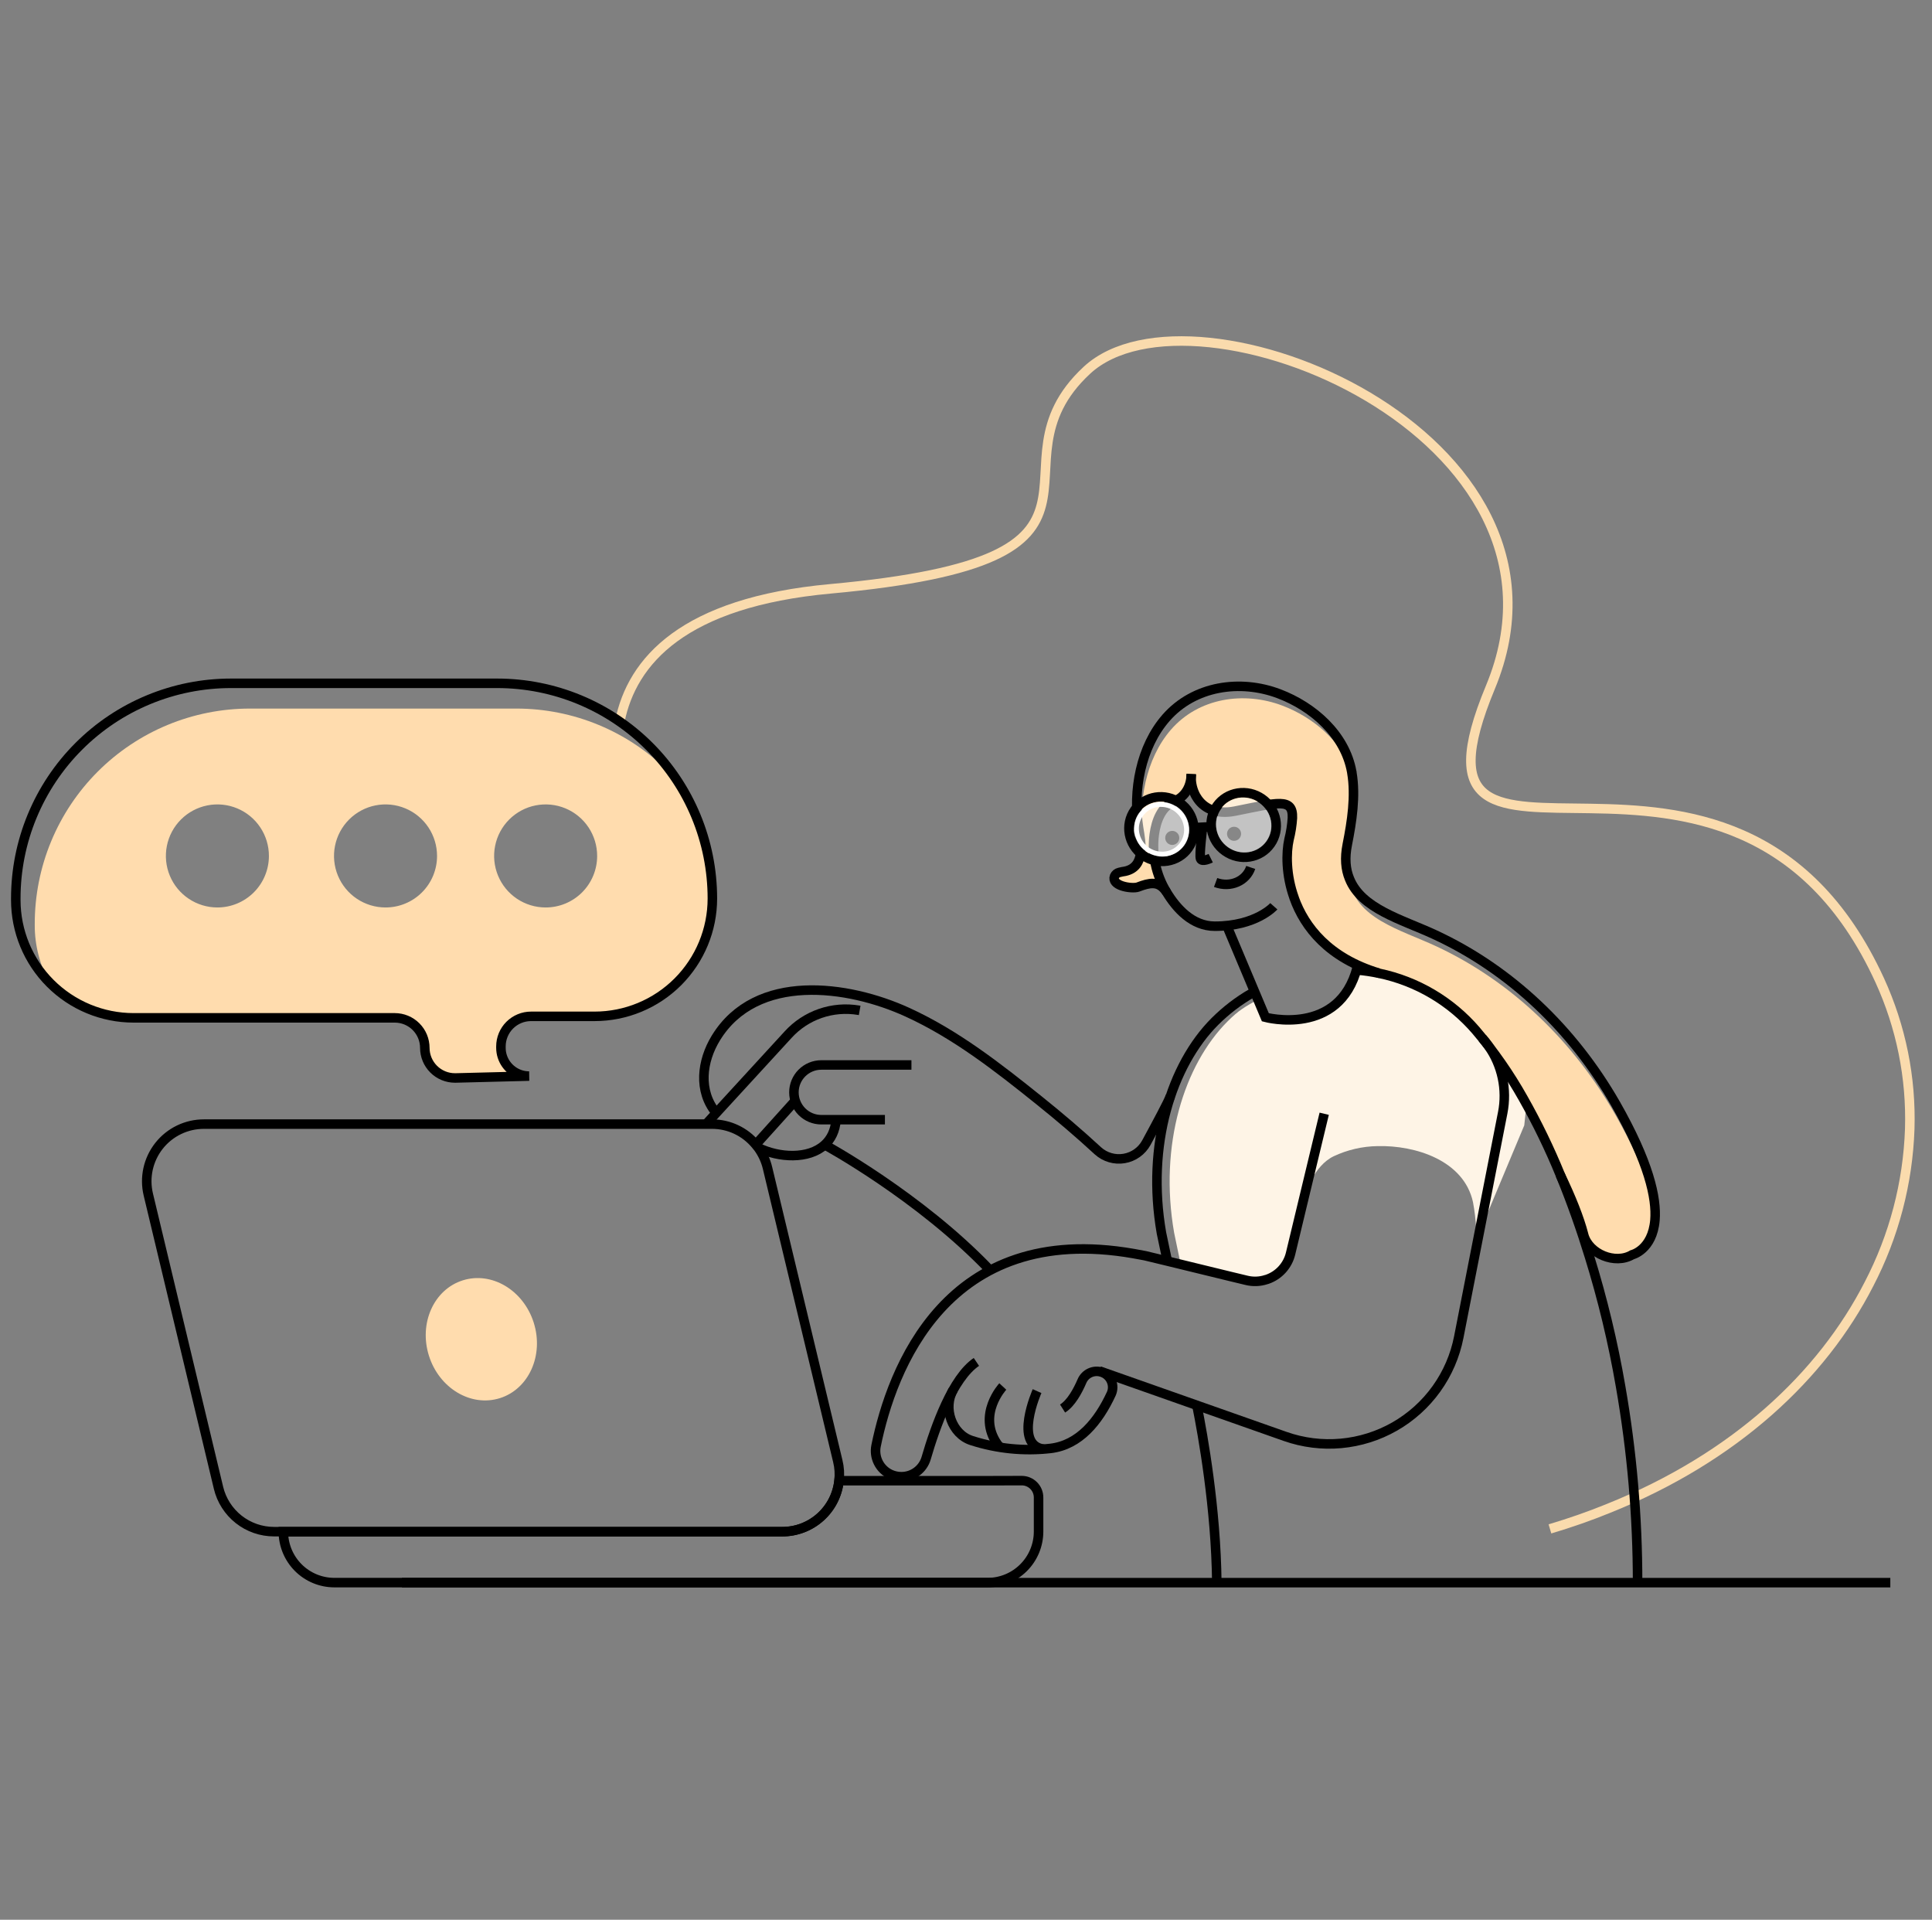 <svg width="153" height="152" viewBox="0 0 153 152" fill="none" xmlns="http://www.w3.org/2000/svg">
<rect x="0" y="0" width="153" height="152" fill="#808080" stroke="none"/>
<g clip-path="url(#clip0_800_21416)">
<path d="M121.005 86.288L120.71 89.105C119.942 90.939 119.175 92.772 118.408 94.604C118.14 95.248 117.872 95.89 117.602 96.531C117.479 96.831 117.305 97.107 117.088 97.348C117.077 97.364 117.063 97.377 117.047 97.387C117.03 97.397 117.011 97.403 116.992 97.404C116.927 97.404 116.903 97.318 116.898 97.253C116.861 96.558 116.779 95.866 116.65 95.183C115.932 91.881 112.099 90.671 109.092 90.746C107.889 90.764 106.704 91.039 105.615 91.551C104.045 92.311 103.434 94.424 103.351 94.503L103.284 94.774L102.207 99.259C101.981 100.259 101.807 100.787 100.884 101.054C100.854 101.064 99.934 101.554 99.904 101.554C99.547 101.654 100.524 101.439 100.137 101.374L98.912 101.182L98.391 101.062L90.779 99.261C91.074 99.311 91.376 99.366 91.683 99.427L93.449 99.849L92.983 97.609C91.768 90.636 93.781 84.31 97.211 80.875C98.114 79.972 98.562 79.74 99.616 79.138L100.207 80.54C100.207 80.54 106.26 82.345 107.687 76.807C108.264 76.857 109.372 76.848 109.944 76.973C112.923 77.598 115.615 79.186 117.602 81.493C117.777 81.693 117.948 81.9 118.118 82.11L118.208 82.22C118.313 82.351 118.425 82.486 118.53 82.621L118.605 82.728C119.476 83.865 120.278 85.054 121.005 86.288Z" fill="#FEF4E6"/>
<path d="M49.082 57.136C50.042 52.337 54.118 47.687 65.761 46.622C91.641 44.257 77.651 37.122 86.077 29.314C94.504 21.506 126.364 34.352 118.03 54.415C109.695 74.478 137.209 52.21 148.862 77.622C150.55 81.31 151.363 85.338 151.237 89.392C151.09 93.675 149.987 97.871 148.008 101.673C144.287 108.943 137.374 115.419 127.376 119.432C125.9 120.034 124.356 120.574 122.743 121.054" stroke="#FADBAD" stroke-width="0.753" stroke-miterlimit="10"/>
<path d="M131.057 96.61C130.855 98.965 129.259 99.348 129.259 99.348C127.909 100.147 125.836 99.288 125.417 97.792C125.411 97.776 125.408 97.759 125.407 97.742C125.074 96.46 124.424 94.814 123.551 93.012C121.867 88.939 119.679 84.832 116.873 81.584C114.885 79.277 112.194 77.689 109.215 77.064C109.205 77.064 109.2 77.054 109.19 77.054C105.238 75.864 103.315 73.434 102.482 71.104C102.482 71.104 102.482 71.104 102.482 71.094C102.125 69.623 101.762 68.188 101.957 67.32C102.29 65.798 102.457 64.153 102.042 63.82C101.52 63.383 100.577 63.706 98.177 64.19C96.098 64.616 94.99 64.375 94.74 63.105C94.701 62.908 94.68 62.707 94.68 62.506C94.67 62.633 94.18 62.13 94.157 62.25C94 62.898 93.687 63.158 93.004 63.443C91.989 63.865 91.574 65.493 91.424 66.578C91.267 67.733 91.787 69.326 92.199 70.411C91.672 69.809 91.069 69.879 90.125 70.244C89.889 70.334 89.292 70.309 88.82 70.144C88.887 70.087 88.966 70.046 89.05 70.023C89.202 69.973 88.102 69.426 88.262 69.391C89.864 69.029 90.762 67.695 90.572 66.519C90.1 63.561 90.729 60.081 92.727 57.776C94.93 55.242 98.525 54.715 101.568 55.875C103.958 56.783 106.218 58.647 107.046 61.131C107.046 61.141 107.046 61.151 107.056 61.161C107.162 61.477 107.243 61.801 107.298 62.13C107.603 63.978 106.951 65.851 106.59 67.678C106.46 68.336 106.79 69.054 106.86 69.576C107.261 72.709 110.878 73.594 113.739 74.924C119.754 77.726 124.666 82.516 127.969 88.34C130.162 92.197 130.945 94.827 131.057 96.61Z" fill="#FFDCAE"/>
<path d="M99.347 78.516C99.282 78.551 99.217 78.586 99.157 78.626C98.077 79.245 97.084 80.005 96.204 80.885C92.775 84.32 90.762 90.647 91.977 97.62L92.444 99.848" stroke="black" stroke-width="0.753" stroke-miterlimit="10"/>
<path d="M129.685 125.306C129.685 120.101 129.235 114.905 128.34 109.777C127.741 106.297 126.916 102.861 125.87 99.489C125.242 97.441 124.473 95.231 123.56 93.012C122.712 90.936 121.732 88.917 120.627 86.966C119.555 85.056 118.301 83.253 116.882 81.585C114.895 79.278 112.204 77.689 109.224 77.065C108.652 76.944 108.074 76.857 107.492 76.805" stroke="black" stroke-width="0.753" stroke-miterlimit="10"/>
<path d="M68.079 80.002L67.994 79.987C66.976 79.817 65.932 79.904 64.957 80.242C63.982 80.58 63.107 81.157 62.413 81.92L56.713 88.13L56.046 88.863C56.005 88.908 55.966 88.956 55.93 89.005" stroke="black" stroke-width="0.753" stroke-miterlimit="10"/>
<path d="M59.85 90.625L62.978 87.155L62.983 87.15" stroke="black" stroke-width="0.753" stroke-miterlimit="10"/>
<path d="M87.061 108.548L101.775 113.732C103.192 114.232 104.7 114.42 106.197 114.285C107.693 114.149 109.143 113.693 110.447 112.948C111.751 112.202 112.88 111.184 113.756 109.963C114.632 108.742 115.234 107.347 115.523 105.873L119.004 88.1C119.183 87.188 119.174 86.248 118.98 85.339C118.786 84.43 118.41 83.569 117.874 82.809C117.725 82.594 117.562 82.39 117.388 82.195" stroke="black" stroke-width="0.753" stroke-miterlimit="10"/>
<path d="M77.323 107.833C75.45 109.098 74.074 112.939 73.342 115.461C73.217 115.884 72.957 116.255 72.603 116.518C72.249 116.781 71.82 116.923 71.379 116.921C71.08 116.921 70.785 116.856 70.514 116.731C70.098 116.536 69.759 116.206 69.554 115.795C69.348 115.384 69.287 114.916 69.38 114.466C70.605 108.476 74.929 96.652 89.78 99.258C90.076 99.308 90.378 99.363 90.683 99.425L92.446 99.85L97.391 101.055L98.724 101.376C99.23 101.499 99.76 101.48 100.256 101.321C100.287 101.315 100.317 101.307 100.346 101.296C100.803 101.14 101.212 100.87 101.537 100.513C101.862 100.156 102.092 99.723 102.204 99.253L103.329 94.573L103.394 94.302L104.867 88.184" stroke="black" stroke-width="0.753" stroke-miterlimit="10"/>
<path d="M70.079 88.655H65.04C64.465 88.655 63.914 88.427 63.508 88.021C63.101 87.615 62.873 87.064 62.873 86.489C62.873 85.914 63.101 85.363 63.508 84.957C63.914 84.551 64.465 84.322 65.04 84.322H72.179" stroke="black" stroke-width="0.753" stroke-miterlimit="10"/>
<path d="M66.214 88.654C66.142 89.538 65.806 90.191 65.309 90.643C64.029 91.809 61.684 91.676 60.053 90.877" stroke="black" stroke-width="0.753" stroke-miterlimit="10"/>
<path d="M56.721 88.127C55.276 86.381 55.571 84.013 56.693 82.183C59.875 76.989 67.144 77.986 71.859 80.144C75.679 81.888 79.026 84.507 82.284 87.121C83.875 88.397 85.439 89.727 86.95 91.121C87.228 91.372 87.559 91.557 87.918 91.661C88.277 91.766 88.656 91.788 89.025 91.725C89.394 91.663 89.743 91.517 90.048 91.3C90.353 91.083 90.604 90.799 90.784 90.471C91.617 88.932 92.518 87.254 92.688 86.789" stroke="black" stroke-width="0.753" stroke-miterlimit="10"/>
<path d="M65.311 90.643C65.311 90.643 72.829 94.721 78.413 100.581" stroke="black" stroke-width="0.753" stroke-miterlimit="10"/>
<path d="M75.49 110.045C74.656 111.469 75.373 113.559 76.948 114.059C78.959 114.707 81.086 114.921 83.186 114.683C85.478 114.417 87.001 112.525 88.004 110.359C88.077 110.197 88.115 110.023 88.115 109.846C88.116 109.669 88.079 109.494 88.008 109.333C87.937 109.171 87.832 109.026 87.701 108.907C87.57 108.788 87.415 108.699 87.247 108.644C86.944 108.544 86.615 108.562 86.324 108.695C86.034 108.827 85.804 109.064 85.681 109.359C85.347 110.129 84.832 111.092 84.149 111.525" stroke="black" stroke-width="0.753" stroke-miterlimit="10"/>
<path d="M79.414 109.779C79.414 109.779 77.356 111.993 78.979 114.336C79.05 114.434 79.135 114.523 79.229 114.599" stroke="black" stroke-width="0.753" stroke-miterlimit="10"/>
<path d="M82.128 110.145C82.128 110.145 80.225 114.428 82.667 114.741" stroke="black" stroke-width="0.753" stroke-miterlimit="10"/>
<path d="M149.699 125.311H31.83" stroke="black" stroke-width="0.753" stroke-miterlimit="10"/>
<path d="M78.202 117.239H66.448C66.329 118.349 65.803 119.375 64.972 120.12C64.141 120.866 63.064 121.277 61.948 121.276H22.439C22.442 122.344 22.867 123.368 23.623 124.124C24.378 124.879 25.402 125.305 26.471 125.307H78.202C79.273 125.307 80.299 124.882 81.057 124.127C81.816 123.371 82.243 122.346 82.247 121.276V118.566C82.247 118.212 82.107 117.873 81.857 117.623C81.607 117.373 81.268 117.232 80.914 117.232L78.202 117.239Z" stroke="black" stroke-width="0.753" stroke-miterlimit="10"/>
<path d="M60.048 90.876C60.394 91.355 60.643 91.897 60.781 92.472L66.349 115.695C66.472 116.199 66.504 116.721 66.444 117.236C66.325 118.346 65.799 119.372 64.969 120.117C64.138 120.863 63.061 121.274 61.944 121.273H21.703C20.686 121.273 19.7 120.93 18.902 120.301C18.104 119.671 17.541 118.791 17.304 117.803L11.746 94.582C11.586 93.917 11.58 93.225 11.726 92.557C11.873 91.889 12.169 91.263 12.592 90.726C13.015 90.189 13.555 89.755 14.17 89.457C14.786 89.158 15.461 89.004 16.144 89.004H56.383C57.044 89.003 57.697 89.147 58.296 89.428C58.895 89.708 59.424 90.117 59.846 90.626L60.048 90.876Z" stroke="black" stroke-width="0.753" stroke-miterlimit="10"/>
<path d="M53.75 61.977C53.493 61.675 53.224 61.385 52.942 61.103C51.361 59.517 49.483 58.259 47.415 57.401C45.347 56.543 43.13 56.102 40.891 56.103H19.795C17.556 56.102 15.339 56.543 13.271 57.399C11.203 58.255 9.324 59.511 7.741 61.094C6.158 62.677 4.903 64.556 4.047 66.624C3.191 68.693 2.751 70.909 2.752 73.148V73.27C2.75 74.858 3.154 76.42 3.927 77.808C4.795 78.692 5.831 79.394 6.975 79.871C8.118 80.349 9.346 80.593 10.585 80.589H31.268C31.899 80.589 32.504 80.84 32.95 81.286C33.397 81.733 33.648 82.338 33.648 82.969C33.648 83.601 33.9 84.207 34.347 84.653C34.794 85.1 35.4 85.351 36.032 85.351H36.084L41.191 85.221C41.191 85.171 41.181 85.126 41.181 85.081C40.739 84.929 40.356 84.643 40.085 84.263C39.814 83.883 39.669 83.428 39.669 82.961V82.851C39.669 82.22 39.92 81.615 40.366 81.168C40.813 80.722 41.418 80.471 42.049 80.471H47.084C49.559 80.471 51.933 79.488 53.683 77.737C55.433 75.987 56.417 73.613 56.417 71.138C56.425 67.892 55.5 64.711 53.75 61.977ZM17.218 71.851C16.411 71.852 15.622 71.612 14.951 71.164C14.279 70.716 13.756 70.079 13.447 69.333C13.138 68.587 13.058 67.767 13.215 66.975C13.373 66.184 13.761 65.457 14.332 64.886C14.903 64.315 15.63 63.927 16.422 63.77C17.214 63.612 18.034 63.694 18.78 64.003C19.525 64.312 20.162 64.835 20.61 65.507C21.058 66.178 21.297 66.968 21.296 67.775C21.295 68.856 20.865 69.892 20.1 70.656C19.336 71.421 18.299 71.85 17.218 71.851ZM30.529 71.851C29.722 71.851 28.933 71.611 28.263 71.163C27.592 70.714 27.069 70.076 26.761 69.331C26.452 68.585 26.372 67.765 26.53 66.973C26.688 66.182 27.077 65.455 27.648 64.885C28.219 64.314 28.946 63.926 29.738 63.769C30.529 63.612 31.35 63.694 32.095 64.003C32.84 64.312 33.477 64.836 33.925 65.507C34.373 66.179 34.611 66.968 34.611 67.775C34.611 68.31 34.505 68.841 34.3 69.336C34.095 69.831 33.794 70.28 33.415 70.659C33.036 71.038 32.586 71.338 32.091 71.542C31.596 71.747 31.065 71.852 30.529 71.851ZM43.207 71.851C42.4 71.851 41.612 71.611 40.941 71.162C40.27 70.713 39.748 70.075 39.44 69.329C39.132 68.584 39.052 67.763 39.21 66.972C39.368 66.181 39.757 65.454 40.328 64.884C40.899 64.314 41.626 63.926 42.418 63.769C43.209 63.613 44.03 63.694 44.775 64.003C45.52 64.313 46.157 64.836 46.605 65.507C47.052 66.179 47.291 66.968 47.29 67.775C47.29 68.311 47.185 68.841 46.979 69.336C46.774 69.831 46.473 70.281 46.094 70.66C45.715 71.038 45.265 71.338 44.769 71.543C44.274 71.747 43.743 71.852 43.207 71.851Z" fill="#FFDCAE"/>
<path d="M56.415 71.14C56.415 73.615 55.431 75.989 53.681 77.739C51.931 79.489 49.557 80.472 47.082 80.472H42.05C41.419 80.473 40.815 80.724 40.368 81.169C39.922 81.615 39.671 82.22 39.67 82.851V82.961C39.67 83.428 39.815 83.883 40.086 84.263C40.357 84.643 40.74 84.929 41.182 85.081C41.414 85.162 41.659 85.202 41.905 85.201L41.192 85.221L36.082 85.351H36.027C35.395 85.351 34.79 85.1 34.343 84.654C33.895 84.208 33.644 83.602 33.642 82.971C33.642 82.34 33.392 81.734 32.945 81.288C32.499 80.841 31.893 80.591 31.262 80.591H10.583C8.108 80.591 5.734 79.608 3.984 77.857C2.233 76.107 1.25 73.733 1.25 71.258V71.136C1.25 68.899 1.691 66.684 2.547 64.618C3.404 62.551 4.658 60.673 6.24 59.092C7.822 57.51 9.7 56.255 11.767 55.4C13.834 54.544 16.049 54.103 18.286 54.103H39.375C43.894 54.104 48.227 55.899 51.422 59.093C54.618 62.288 56.413 66.621 56.415 71.14Z" stroke="black" stroke-width="0.753" stroke-miterlimit="10"/>
<path d="M109.217 77.057C109.207 77.057 109.202 77.047 109.192 77.047C105.241 75.857 103.317 73.427 102.484 71.097C102.484 71.097 102.484 71.097 102.484 71.087C101.832 69.271 101.847 67.513 102.082 66.463C102.223 65.906 102.312 65.338 102.349 64.766C102.404 63.144 101.214 63.541 97.811 64.219C96.248 64.536 95.248 63.943 94.748 63.099C94.699 63.026 94.657 62.948 94.621 62.868C94.388 62.377 94.291 61.832 94.341 61.291" stroke="black" stroke-width="0.753" stroke-miterlimit="10"/>
<path d="M92.382 70.63C92.322 70.545 92.26 70.463 92.2 70.398C91.673 69.797 91.07 69.867 90.127 70.232C89.89 70.322 89.293 70.297 88.822 70.132C88.425 69.99 88.129 69.745 88.263 69.378C88.298 69.303 88.35 69.237 88.414 69.184C88.479 69.132 88.554 69.095 88.635 69.077C88.792 69.037 88.951 69.005 89.112 68.982C90.73 68.62 90.368 66.747 90.172 65.572C89.695 62.615 90.329 59.135 92.347 56.831C94.57 54.296 98.207 53.767 101.278 54.927C103.98 55.947 106.521 58.16 107.048 61.119C107.048 61.129 107.048 61.139 107.058 61.149C107.068 61.159 107.058 61.174 107.058 61.184C107.37 63.032 107.058 65.035 106.696 66.863C106.48 67.947 106.561 68.832 106.863 69.563C107.808 71.958 110.996 72.793 113.566 73.978C119.647 76.78 124.602 81.57 127.942 87.394C130.579 92.014 131.204 94.856 131.059 96.609C130.857 98.964 129.26 99.347 129.26 99.347C127.91 100.146 125.835 99.287 125.419 97.791C125.413 97.775 125.409 97.758 125.409 97.741C125.076 96.459 124.426 94.812 123.552 93.011" stroke="black" stroke-width="0.753" stroke-miterlimit="10"/>
<path d="M94.336 61.291C94.336 62.183 93.916 63.063 93.003 63.438C91.976 63.861 91.56 64.976 91.41 66.061C91.2 67.65 91.542 69.262 92.378 70.629C93.153 71.916 94.415 73.334 96.201 73.334C99.475 73.334 100.878 71.756 100.878 71.756" stroke="black" stroke-width="0.753" stroke-miterlimit="10"/>
<path d="M97.728 66.574C98.036 66.574 98.285 66.325 98.285 66.018C98.285 65.71 98.036 65.461 97.728 65.461C97.421 65.461 97.172 65.71 97.172 66.018C97.172 66.325 97.421 66.574 97.728 66.574Z" fill="black"/>
<path d="M92.834 66.9C93.141 66.9 93.391 66.651 93.391 66.344C93.391 66.036 93.141 65.787 92.834 65.787C92.526 65.787 92.277 66.036 92.277 66.344C92.277 66.651 92.526 66.9 92.834 66.9Z" fill="black"/>
<path d="M95.238 65.492C95.238 65.492 94.96 67.69 95.071 67.992C95.183 68.294 95.88 67.949 95.88 67.949" stroke="black" stroke-width="0.753" stroke-miterlimit="10"/>
<path d="M96.268 69.873C97.459 70.312 98.689 69.753 99.049 68.682" stroke="black" stroke-width="0.753" stroke-miterlimit="10"/>
<path d="M100.612 66.82C101.421 65.676 101.126 64.078 99.954 63.249C98.782 62.421 97.176 62.678 96.368 63.822C95.56 64.966 95.855 66.565 97.027 67.393C98.198 68.221 99.804 67.965 100.612 66.82Z" stroke="black" stroke-width="0.753" stroke-miterlimit="10"/>
<path d="M94.103 67.147C94.911 66.002 94.616 64.403 93.444 63.576C92.272 62.748 90.667 63.004 89.858 64.148C89.05 65.292 89.345 66.891 90.517 67.719C91.689 68.547 93.294 68.291 94.103 67.147Z" stroke="black" stroke-width="0.753" stroke-miterlimit="10"/>
<path d="M91.936 63.886C92.399 63.885 92.845 64.059 93.185 64.373C93.525 64.687 93.734 65.118 93.769 65.579C93.788 65.809 93.76 66.039 93.687 66.257C93.614 66.476 93.498 66.677 93.346 66.849C93.192 67.024 93.004 67.166 92.794 67.266C92.584 67.366 92.355 67.423 92.123 67.433H92.029C91.566 67.434 91.12 67.26 90.779 66.945C90.439 66.631 90.231 66.2 90.196 65.738C90.178 65.508 90.206 65.278 90.279 65.059C90.352 64.841 90.469 64.64 90.621 64.468C90.775 64.294 90.963 64.152 91.173 64.052C91.382 63.952 91.61 63.895 91.843 63.885H91.936V63.886ZM91.936 63.508H91.824C91.543 63.52 91.268 63.589 91.014 63.71C90.76 63.831 90.533 64.002 90.347 64.213C90.16 64.423 90.018 64.669 89.928 64.936C89.838 65.202 89.803 65.484 89.824 65.764C89.87 66.32 90.122 66.838 90.531 67.217C90.94 67.595 91.477 67.806 92.034 67.808H92.146C92.427 67.795 92.703 67.726 92.956 67.605C93.21 67.484 93.437 67.313 93.624 67.103C93.81 66.892 93.952 66.646 94.042 66.38C94.132 66.113 94.167 65.831 94.146 65.551C94.101 64.995 93.849 64.477 93.439 64.099C93.03 63.72 92.493 63.509 91.936 63.508Z" fill="white"/>
<path d="M95.917 65.459L94.551 65.529" stroke="black" stroke-width="0.753" stroke-miterlimit="10"/>
<path opacity="0.53" d="M100.288 66.591C100.973 65.622 100.724 64.268 99.731 63.567C98.739 62.866 97.38 63.084 96.695 64.053C96.01 65.022 96.26 66.376 97.252 67.077C98.245 67.778 99.604 67.56 100.288 66.591Z" fill="white"/>
<path opacity="0.53" d="M93.783 66.919C94.467 65.951 94.218 64.597 93.225 63.896C92.233 63.194 90.874 63.412 90.189 64.381C89.504 65.35 89.754 66.704 90.746 67.405C91.739 68.106 93.098 67.888 93.783 66.919Z" fill="white"/>
<path d="M97.172 73.336L100.207 80.546C100.207 80.546 106.062 82.121 107.485 76.581" stroke="black" stroke-width="0.753" stroke-miterlimit="10"/>
<path d="M39.589 110.702C41.881 109.979 43.081 107.305 42.269 104.73C41.457 102.154 38.941 100.652 36.649 101.375C34.356 102.097 33.157 104.771 33.969 107.347C34.781 109.922 37.297 111.424 39.589 110.702Z" fill="#FFDCAE"/>
<path d="M96.362 125.304C96.297 119.436 95.262 113.638 94.785 111.271" stroke="black" stroke-width="0.753" stroke-miterlimit="10"/>
</g>
<defs>
<clipPath id="clip0_800_21416">
<rect width="152" height="152" fill="white" transform="translate(0.25)"/>
</clipPath>
</defs>
</svg>
